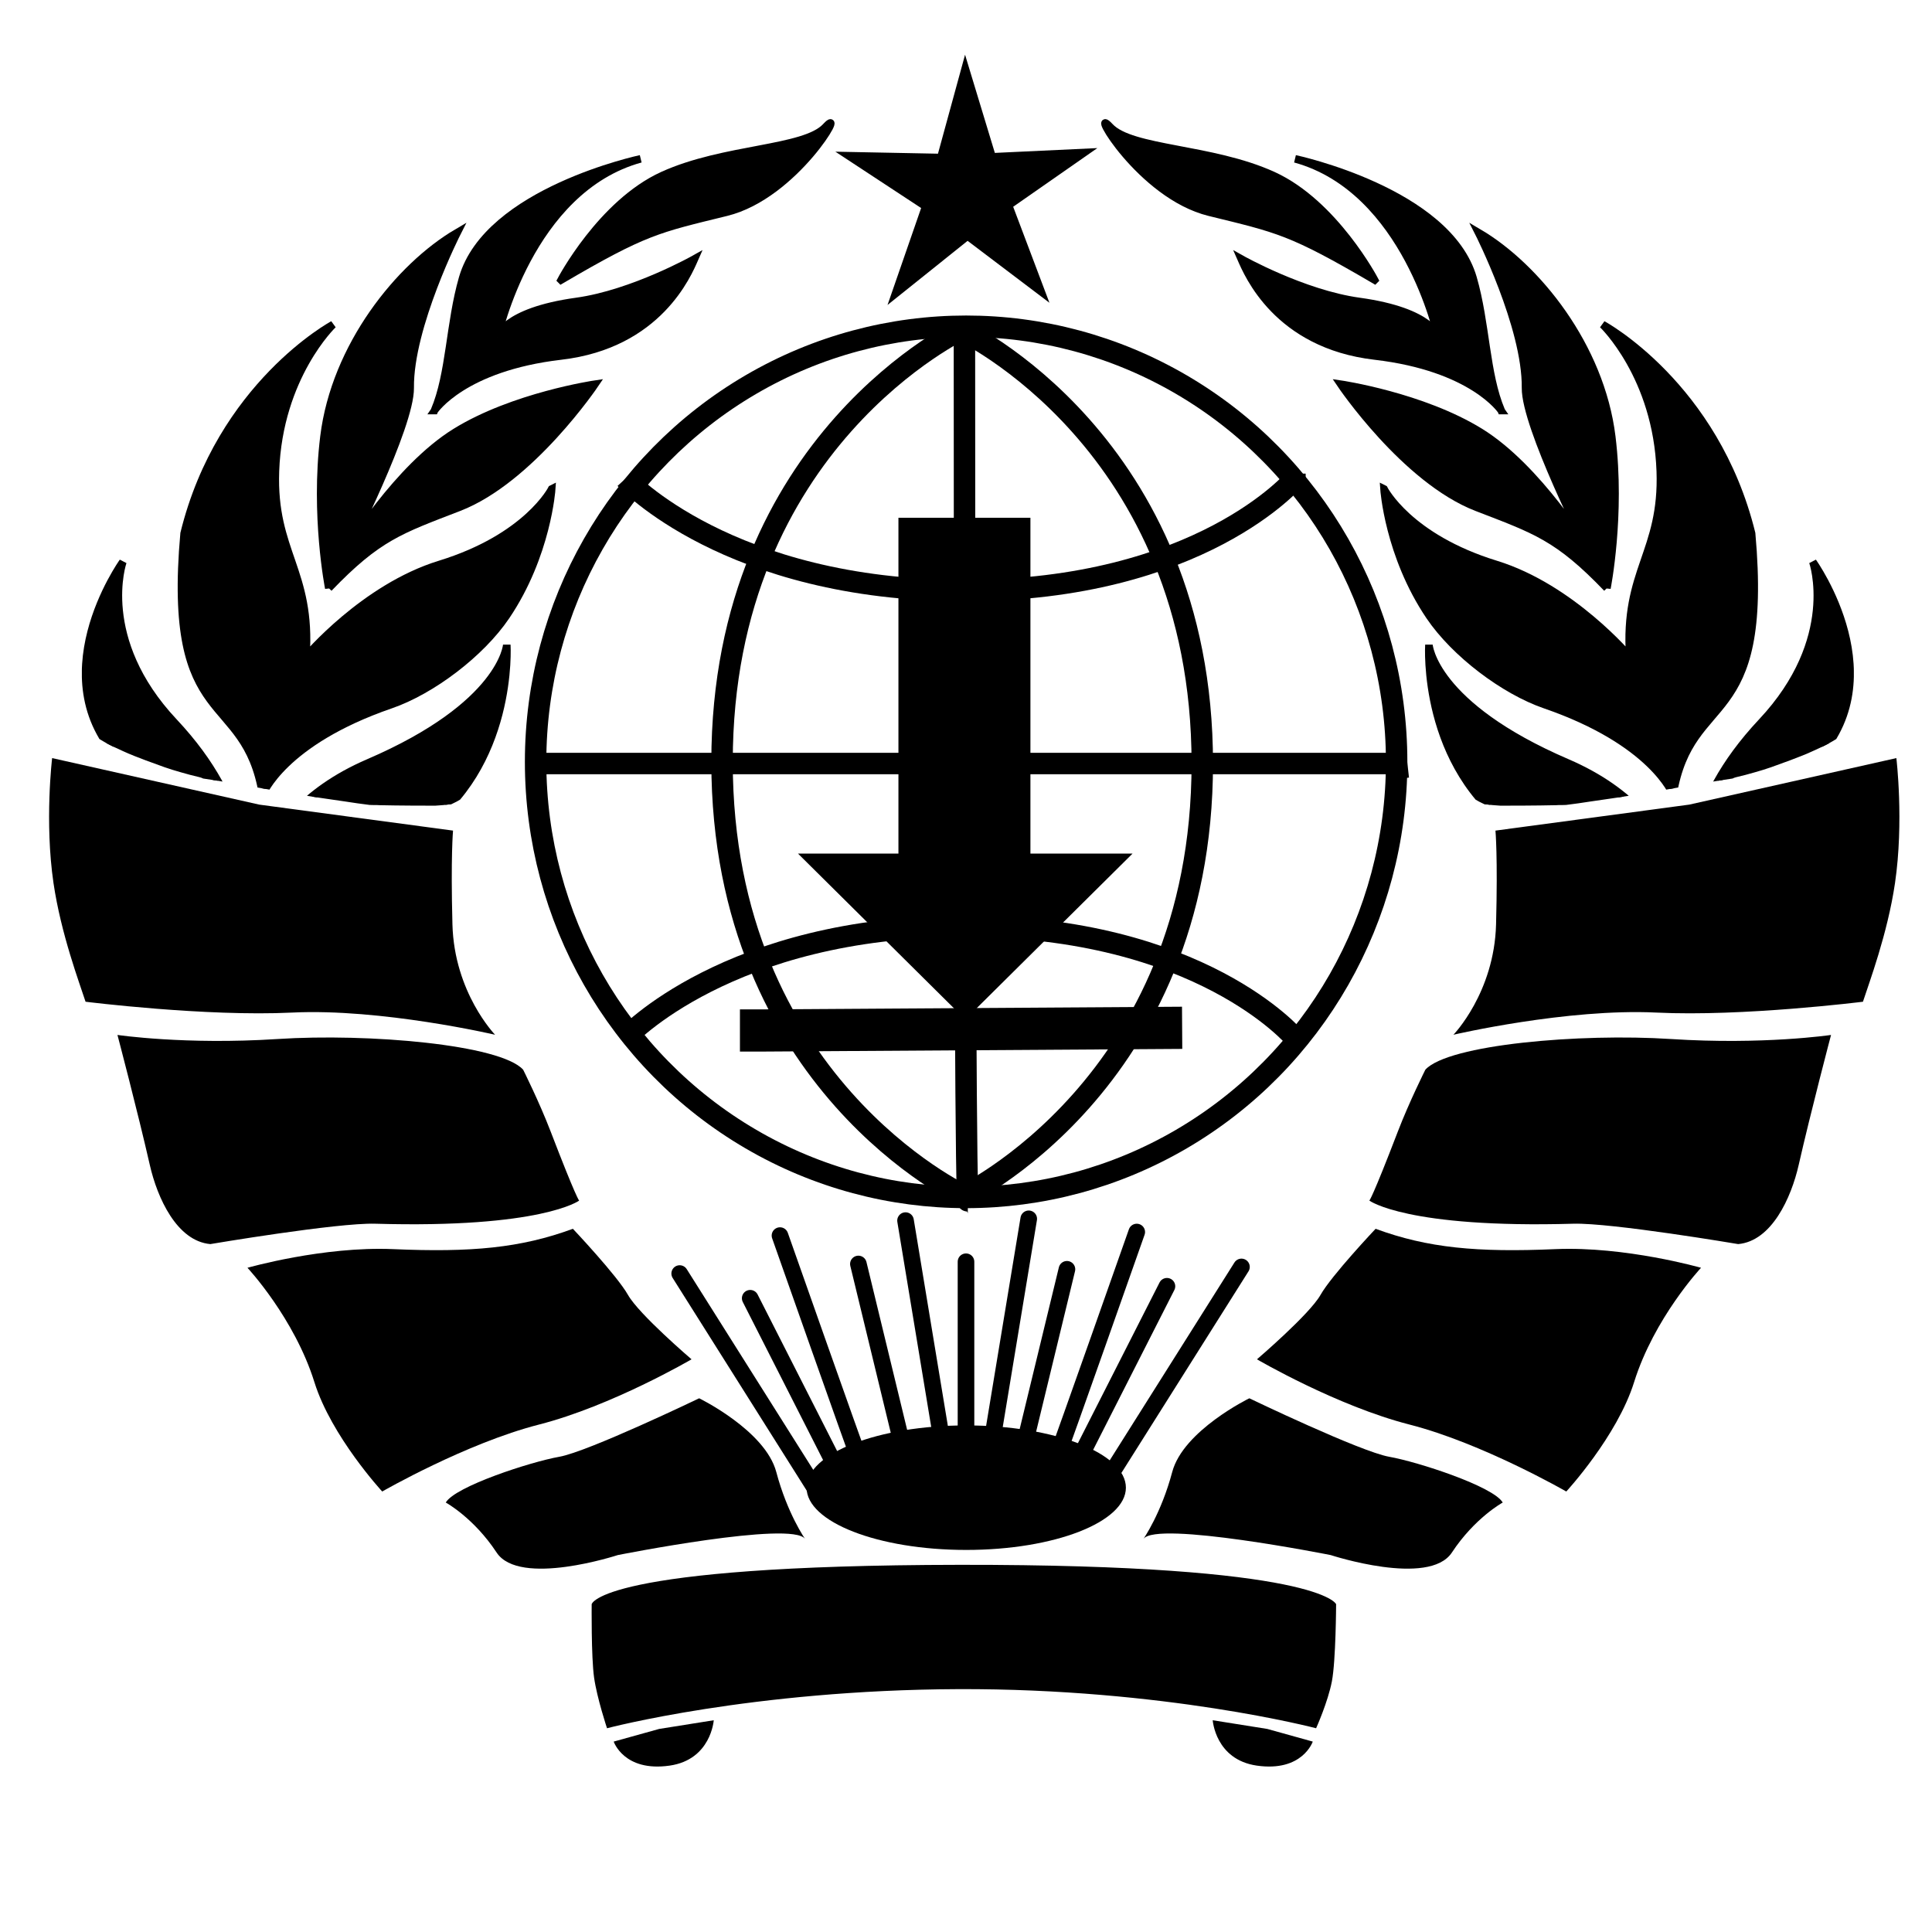 <?xml version="1.0" encoding="UTF-8" standalone="no"?>
<!-- Created with Inkscape (http://www.inkscape.org/) -->

<svg
   width="400"
   height="400"
   viewBox="0 20 512 512"
   version="1.1"
   id="svg1"
   xml:space="preserve"
   inkscape:version="1.3 (0e150ed6c4, 2023-07-21)"
   sodipodi:docname="logo512q.svg"
   xmlns:inkscape="http://www.inkscape.org/namespaces/inkscape"
   xmlns:sodipodi="http://sodipodi.sourceforge.net/DTD/sodipodi-0.dtd"
   xmlns="http://www.w3.org/2000/svg"
   xmlns:svg="http://www.w3.org/2000/svg"><sodipodi:namedview
     id="namedview1"
     pagecolor="#ffffff"
     bordercolor="#000000"
     borderopacity="0.25"
     inkscape:showpageshadow="2"
     inkscape:pageopacity="0.0"
     inkscape:pagecheckerboard="0"
     inkscape:deskcolor="#d1d1d1"
     inkscape:document-units="px"
     inkscape:zoom="1.4142136"
     inkscape:cx="219.91021"
     inkscape:cy="246.42671"
     inkscape:window-width="1920"
     inkscape:window-height="991"
     inkscape:window-x="-9"
     inkscape:window-y="-9"
     inkscape:window-maximized="1"
     inkscape:current-layer="svg1" /><defs
     id="defs1"><clipPath
       clipPathUnits="userSpaceOnUse"
       id="clipPath104"><path
         id="path105"
         style="fill:#ff0000;fill-opacity:1;fill-rule:nonzero;stroke:none"
         d="M 21.695,51.561 V 212.891 c 0.501,0.343 0.999,0.69 1.506,1.025 1.384,0.881 2.788,1.726 4.199,2.562 1.622,0.974 3.354,1.748 5.076,2.525 2.014,0.945 4.103,1.719 6.18,2.514 1.66,0.606 3.314,1.223 4.98,1.811 1.428,0.491 2.871,0.945 4.326,1.348 1.61,0.464 3.225,0.907 4.859,1.275 0.396,0.089 0.728,0.217 1.014,0.367 1.162,0.179 2.328,0.333 3.488,0.529 2.431,0.422 4.865,0.831 7.301,1.229 2.662,0.437 5.316,0.928 7.973,1.393 3.005,0.533 6.02,1.009 9.037,1.471 3.266,0.539 6.549,0.967 9.822,1.461 2.158,0.354 4.324,0.638 6.492,0.916 0.421,0.013 0.842,0.025 1.264,0.037 0.2,-0.017 0.413,-0.021 0.643,-0.008 0.205,0.012 0.41,0.023 0.615,0.035 2.848,0.066 5.697,0.095 8.545,0.113 2.114,0.012 4.228,0.016 6.342,0.019 1.448,-0.082 2.892,-0.208 4.326,-0.418 0.909,-0.407 1.787,-0.883 2.633,-1.406 0.793,-0.503 1.45,-1.164 2.07,-1.861 0.573,-0.752 1.246,-1.413 1.938,-2.055 0.721,-0.67 1.43,-0.945 2.02,-0.943 0.74,0.002 1.289,0.445 1.439,1.096 0.222,-0.063 0.441,-0.122 0.639,-0.129 1.804,-0.063 2.498,2.067 0.219,3.578 -0.543,0.36 -1.076,0.732 -1.596,1.121 0.348,-0.088 0.683,-0.153 0.975,-0.152 2.394,0.001 2.792,2.707 -0.146,3.57 -1.062,0.312 -2.124,0.658 -3.232,0.764 -0.386,0.051 -0.774,0.09 -1.16,0.135 2.352,0.926 1.667,3.66 -1.43,3.244 -0.306,-0.041 -0.369,-0.05 -0.475,-0.064 -0.389,0.58 -1.246,0.992 -2.541,0.873 -0.524,-0.048 -1.048,-0.09 -1.572,-0.135 2.347,1.04 1.526,3.764 -1.561,3.176 -0.47,-0.09 -0.94,-0.178 -1.41,-0.268 -3.735,-0.703 -7.449,-1.502 -11.158,-2.332 -4.041,-0.882 -8.077,-1.789 -12.131,-2.609 -0.002,-4.1e-4 -0.004,-0.002 -0.006,-0.002 -0.449,-0.011 -0.897,-0.027 -1.346,-0.031 -1.344,-0.018 -2.689,-0.018 -4.033,-0.016 -1.547,0.002 -2.408,-0.687 -2.588,-1.457 -1.512,-0.281 -3.017,-0.6 -4.533,-0.857 -4.675,-0.798 -9.35,-1.612 -14.01,-2.498 -6.676,-1.264 -13.336,-2.601 -20.006,-3.895 -2.922,-0.585 -5.847,-1.166 -8.754,-1.826 -2.132,-0.484 -1.369,-0.34 -3.271,-0.785 -0.374,-0.087 -0.75,-0.167 -1.125,-0.25 -1.197,-0.237 -2.407,-0.467 -3.633,-0.453 -2.188,0.025 -3.009,-1.347 -2.461,-2.389 -1.947,-0.903 -3.87,-1.858 -5.742,-2.906 v 60.449 H 221.174 V 51.561 Z m 0,165.58 v 0.105 c 0.038,0.023 0.077,0.047 0.115,0.07 0.522,0.312 1.064,0.589 1.594,0.887 -0.573,-0.349 -1.142,-0.704 -1.709,-1.062 z" /></clipPath></defs><g
     inkscape:groupmode="layer"
     id="layer7"
     inkscape:label="солнце"><ellipse
       style="opacity:1;fill:#000000;fill-opacity:1;stroke:none;stroke-width:4.4;stroke-linecap:square;stroke-linejoin:round;stroke-dasharray:none;stroke-opacity:1"
       id="path129"
       cx="256.062"
       cy="414.25"
       rx="42.312"
       ry="16.5" /><path
       style="opacity:1;fill:#000000;fill-opacity:1;stroke:#000000;stroke-width:4.4;stroke-linecap:round;stroke-linejoin:round;stroke-dasharray:none;stroke-opacity:1"
       d="M 256,399.25 V 354.375"
       id="path130" /><path
       style="opacity:1;fill:#000000;fill-opacity:1;stroke:#000000;stroke-width:4.4;stroke-linecap:round;stroke-linejoin:round;stroke-dasharray:none;stroke-opacity:1"
       d="m 263.125,400.5 9.5,-57.5"
       id="path131" /><path
       style="fill:#000000;fill-opacity:1;stroke:#000000;stroke-width:4.4;stroke-linecap:round;stroke-linejoin:round;stroke-dasharray:none;stroke-opacity:1"
       d="m 249.476,400.974 -9.5,-57.5"
       id="path131-6" /><path
       style="opacity:1;fill:#000000;fill-opacity:1;stroke:#000000;stroke-width:4.4;stroke-linecap:round;stroke-linejoin:round;stroke-dasharray:none;stroke-opacity:1"
       d="M 280.625,404.625 C 281,404 301.25,346.5 301.25,346.5"
       id="path132" /><path
       style="fill:#000000;fill-opacity:1;stroke:#000000;stroke-width:4.4;stroke-linecap:round;stroke-linejoin:round;stroke-dasharray:none;stroke-opacity:1"
       d="m 227.328,405.568 c -0.375,-0.625 -20.625,-58.125 -20.625,-58.125"
       id="path132-6" /><path
       style="opacity:1;fill:#000000;fill-opacity:1;stroke:#000000;stroke-width:4.4;stroke-linecap:round;stroke-linejoin:round;stroke-dasharray:none;stroke-opacity:1"
       d="m 285.5,407.625 23.75,-46.75"
       id="path135" /><path
       style="fill:#000000;fill-opacity:1;stroke:#000000;stroke-width:4.4;stroke-linecap:round;stroke-linejoin:round;stroke-dasharray:none;stroke-opacity:1"
       d="m 222.562,410.799 -23.75,-46.75"
       id="path135-1" /><path
       style="opacity:1;fill:#000000;fill-opacity:1;stroke:#000000;stroke-width:4.4;stroke-linecap:round;stroke-linejoin:round;stroke-dasharray:none;stroke-opacity:1"
       d="M 292.75,413.25 329,355.75"
       id="path133" /><path
       style="fill:#000000;fill-opacity:1;stroke:#000000;stroke-width:4.4;stroke-linecap:round;stroke-linejoin:round;stroke-dasharray:none;stroke-opacity:1"
       d="m 216.374,415.003 -36.25,-57.5"
       id="path133-5" /><path
       style="opacity:1;fill:#000000;fill-opacity:1;stroke:#000000;stroke-width:4.4;stroke-linecap:round;stroke-linejoin:round;stroke-dasharray:none;stroke-opacity:1"
       d="m 271.75,401.75 11,-45.375"
       id="path134" /><path
       style="fill:#000000;fill-opacity:1;stroke:#000000;stroke-width:4.4;stroke-linecap:round;stroke-linejoin:round;stroke-dasharray:none;stroke-opacity:1"
       d="m 238.481,400.343 -11,-45.375"
       id="path134-1" /></g><g
     inkscape:groupmode="layer"
     id="layer6"
     inkscape:label="низ"
     style="display:inline;opacity:1"><path
       style="opacity:1;fill:#000000;fill-opacity:1;stroke:none;stroke-width:4.4;stroke-linecap:square;stroke-linejoin:round;stroke-dasharray:none;stroke-opacity:1"
       d="m 156.801,445.124 c 0,0 1.937,-10.322 97.581,-10.43 95.644,-0.108 99.702,10.43 99.702,10.43 0,0 -0.063,14.941 -1.118,20.44 -1.055,5.499 -4.185,12.441 -4.185,12.441 0,0 -40.205,-10.58 -94.905,-10.366 -54.7,0.214 -93.008,10.366 -93.008,10.366 0,0 -2.645,-7.928 -3.428,-13.426 -0.783,-5.498 -0.638,-19.454 -0.638,-19.454 z"
       id="path126"
       sodipodi:nodetypes="czczczczc" /><path
       style="opacity:1;fill:#000000;fill-opacity:1;stroke:none;stroke-width:4.4;stroke-linecap:square;stroke-linejoin:round;stroke-dasharray:none;stroke-opacity:1"
       d="m 162.635,481.54 12.059,-3.355 14.457,-2.302 c 0,0 -0.707,10.43 -11.667,12.021 -12.117,1.759 -14.849,-6.364 -14.849,-6.364 z"
       id="path127"
       sodipodi:nodetypes="cccsc" /><path
       style="opacity:1;fill:#000000;fill-opacity:1;stroke:none;stroke-width:4.4;stroke-linecap:square;stroke-linejoin:round;stroke-dasharray:none;stroke-opacity:1"
       d="m 347.897,481.54 -12.059,-3.355 -14.457,-2.302 c 0,0 0.707,10.43 11.667,12.021 12.117,1.759 14.849,-6.364 14.849,-6.364 z"
       id="path128"
       sodipodi:nodetypes="cccsc" /></g><g
     inkscape:groupmode="layer"
     id="layer4"
     inkscape:label="ветвь1"
     clip-path="url(#clipPath104)"><path
       style="opacity:1;fill:#000000;fill-opacity:1;stroke:#000000;stroke-width:2;stroke-linecap:square;stroke-dasharray:none;stroke-opacity:1"
       d="m 148.678,94.215 c 0,0 10.668,-20.325 26.951,-27.737 16.283,-7.411 37.506,-6.738 43.234,-12.914 5.727,-6.176 -8.085,18.192 -26.389,22.684 -18.304,4.492 -21.561,4.941 -43.795,17.967 z"
       id="path20"
       sodipodi:nodetypes="csssc" /><path
       style="display:inline;opacity:1;fill:#000000;fill-opacity:1;stroke:#000000;stroke-width:2;stroke-linecap:square;stroke-dasharray:none;stroke-opacity:1"
       d="m 115.136,128.794 c 0,0 7.623,-11.434 33.509,-14.452 25.886,-3.017 33.667,-21.757 35.414,-25.727 0,0 -16.327,9.208 -31.285,11.275 -19.534,2.7 -20.963,9.529 -20.963,9.529 0,0 8.417,-39.226 37.955,-47.325 0,0 -40.513,8.591 -47.166,31.603 -3.463,11.978 -3.335,25.409 -7.464,35.097 z"
       id="path22"
       sodipodi:nodetypes="cscsccsc" /><path
       style="opacity:1;fill:#000000;fill-opacity:1;stroke:#000000;stroke-width:2;stroke-linecap:square;stroke-dasharray:none;stroke-opacity:1"
       d="m 87.132,175.867 c 0,0 -3.829,-19.26 -1.277,-40.129 2.931,-23.969 19.912,-45.059 35.317,-54.111 0,0 -12.667,24.928 -12.469,41.17 0.125,10.197 -16.609,43.108 -16.609,43.108 0,0 13.197,-21.866 28.602,-31.394 15.404,-9.529 37.002,-12.705 37.002,-12.705 0,0 -17.025,25.304 -36.106,32.671 -15.535,5.998 -21.448,7.838 -34.46,21.389 z"
       id="path23"
       sodipodi:nodetypes="cscscscsc" /><path
       style="opacity:1;fill:#000000;fill-opacity:1;stroke:#000000;stroke-width:2;stroke-linecap:square;stroke-dasharray:none;stroke-opacity:1"
       d="m 146.208,149.577 c 0,0 -6.479,12.863 -29.646,19.988 -20.087,6.178 -35.485,24.48 -35.485,24.48 1.572,-22.908 -8.855,-27.638 -8.085,-49.185 0.898,-25.154 15.272,-38.854 15.272,-38.854 0,0 -29.816,16.061 -39.473,55.365 -4.755,53.102 16.077,41.033 20.821,69.167 0,0 5.33,-13.923 33.916,-23.769 10.86,-3.741 23.896,-13.568 30.595,-23.482 10.933,-16.18 12.086,-33.711 12.086,-33.711 z"
       id="path24"
       sodipodi:nodetypes="cccscscssc" /><path
       style="display:inline;opacity:1;fill:#000000;fill-opacity:1;stroke:#000000;stroke-width:2;stroke-linecap:square;stroke-dasharray:none;stroke-opacity:1"
       d="m 51.431,280.737 c 0,0 5.166,-35.71 -18.192,-57.944 -23.357,-22.234 -0.674,-53.902 -0.674,-53.902 0,0 -7.144,20.422 13.519,42.431 20.662,22.01 19.945,41.116 19.945,56.388 0,0 -3.818,-30.32 31.667,-45.592 35.485,-15.272 36.608,-31.218 36.608,-31.218 0,0 2.021,32.341 -23.133,49.41 -25.154,17.069 -36.159,39.528 -36.159,39.528 z"
       id="path25"
       sodipodi:nodetypes="cscscscscc" /></g><g
     inkscape:groupmode="layer"
     id="g110"
     inkscape:label="ветвь2"
     clip-path="url(#clipPath104)"
     transform="matrix(-1,0,0,1,512.984,0)"><path
       style="opacity:1;fill:#000000;fill-opacity:1;stroke:#000000;stroke-width:2;stroke-linecap:square;stroke-dasharray:none;stroke-opacity:1"
       d="m 148.678,94.215 c 0,0 10.668,-20.325 26.951,-27.737 16.283,-7.411 37.506,-6.738 43.234,-12.914 5.727,-6.176 -8.085,18.192 -26.389,22.684 -18.304,4.492 -21.561,4.941 -43.795,17.967 z"
       id="path106"
       sodipodi:nodetypes="csssc" /><path
       style="display:inline;opacity:1;fill:#000000;fill-opacity:1;stroke:#000000;stroke-width:2;stroke-linecap:square;stroke-dasharray:none;stroke-opacity:1"
       d="m 115.136,128.794 c 0,0 7.623,-11.434 33.509,-14.452 25.886,-3.017 33.667,-21.757 35.414,-25.727 0,0 -16.327,9.208 -31.285,11.275 -19.534,2.7 -20.963,9.529 -20.963,9.529 0,0 8.417,-39.226 37.955,-47.325 0,0 -40.513,8.591 -47.166,31.603 -3.463,11.978 -3.335,25.409 -7.464,35.097 z"
       id="path107"
       sodipodi:nodetypes="cscsccsc" /><path
       style="opacity:1;fill:#000000;fill-opacity:1;stroke:#000000;stroke-width:2;stroke-linecap:square;stroke-dasharray:none;stroke-opacity:1"
       d="m 87.132,175.867 c 0,0 -3.829,-19.26 -1.277,-40.129 2.931,-23.969 19.912,-45.059 35.317,-54.111 0,0 -12.667,24.928 -12.469,41.17 0.125,10.197 -16.609,43.108 -16.609,43.108 0,0 13.197,-21.866 28.602,-31.394 15.404,-9.529 37.002,-12.705 37.002,-12.705 0,0 -17.025,25.304 -36.106,32.671 -15.535,5.998 -21.448,7.838 -34.46,21.389 z"
       id="path108"
       sodipodi:nodetypes="cscscscsc" /><path
       style="opacity:1;fill:#000000;fill-opacity:1;stroke:#000000;stroke-width:2;stroke-linecap:square;stroke-dasharray:none;stroke-opacity:1"
       d="m 146.208,149.577 c 0,0 -6.479,12.863 -29.646,19.988 -20.087,6.178 -35.485,24.48 -35.485,24.48 1.572,-22.908 -8.855,-27.638 -8.085,-49.185 0.898,-25.154 15.272,-38.854 15.272,-38.854 0,0 -29.816,16.061 -39.473,55.365 -4.755,53.102 16.077,41.033 20.821,69.167 0,0 5.33,-13.923 33.916,-23.769 10.86,-3.741 23.896,-13.568 30.595,-23.482 10.933,-16.18 12.086,-33.711 12.086,-33.711 z"
       id="path109"
       sodipodi:nodetypes="cccscscssc" /><path
       style="display:inline;opacity:1;fill:#000000;fill-opacity:1;stroke:#000000;stroke-width:2;stroke-linecap:square;stroke-dasharray:none;stroke-opacity:1"
       d="m 51.431,280.737 c 0,0 5.166,-35.71 -18.192,-57.944 -23.357,-22.234 -0.674,-53.902 -0.674,-53.902 0,0 -7.144,20.422 13.519,42.431 20.662,22.01 19.945,41.116 19.945,56.388 0,0 -3.818,-30.32 31.667,-45.592 35.485,-15.272 36.608,-31.218 36.608,-31.218 0,0 2.021,32.341 -23.133,49.41 -25.154,17.069 -36.159,39.528 -36.159,39.528 z"
       id="path110"
       sodipodi:nodetypes="cscscscscc" /></g><g
     inkscape:groupmode="layer"
     id="layer5"
     inkscape:label="лента1"
     style="stroke:none"><path
       style="opacity:1;fill:#000000;fill-opacity:1;stroke:none;stroke-width:4.6;stroke-linecap:square;stroke-linejoin:round;stroke-dasharray:none;stroke-opacity:1"
       d="m 13.816,220.903 c 0,0 -2.032,16.827 0.361,33.12 1.979,13.473 6.914,26.557 8.496,31.445 0,0 31.845,3.995 54.749,2.875 23.608,-1.155 53.779,5.876 53.779,5.876 0,0 -10.824,-11.142 -11.3,-29.246 -0.476,-18.104 0.159,-24.854 0.159,-24.854 l -51.355,-6.886 z"
       id="path31"
       sodipodi:nodetypes="cscscsccc" /><path
       style="opacity:1;fill:#000000;fill-opacity:1;stroke:none;stroke-width:2;stroke-linecap:square;stroke-linejoin:round;stroke-dasharray:none;stroke-opacity:1"
       d="m 153.48,338.17 c 0,0 -9.917,7.398 -54.065,6.128 -10.081,-0.29 -43.672,5.399 -43.672,5.399 -8.893,-0.794 -14.068,-12.289 -16.04,-20.963 -3.176,-13.975 -8.576,-34.462 -8.576,-34.462 0,0 17.945,2.669 42.402,1.081 24.093,-1.564 59.077,1.46 65.112,8.13 0,0 4.272,8.526 7.289,16.385 6.829,17.787 7.55,18.302 7.55,18.302 z"
       id="path32"
       sodipodi:nodetypes="cscscscsc" /><path
       style="opacity:1;fill:#000000;fill-opacity:1;stroke:none;stroke-width:4.4;stroke-linecap:square;stroke-linejoin:round;stroke-dasharray:none;stroke-opacity:1"
       d="m 183.265,380.23 c 0,0 -21.111,12.352 -40.426,17.293 -19.315,4.941 -41.549,17.743 -41.549,17.743 0,0 -13.475,-14.598 -17.967,-28.972 -5.326,-17.044 -17.743,-30.32 -17.743,-30.32 0,0 20.094,-5.747 38.629,-4.941 20.662,0.898 33.793,-0.298 47.613,-5.39 0,0 11.679,12.352 14.598,17.518 2.92,5.166 16.844,17.069 16.844,17.069 z"
       id="path33"
       sodipodi:nodetypes="cscscscsc" /><path
       style="display:inline;opacity:1;fill:#000000;fill-opacity:1;stroke:none;stroke-width:4.4;stroke-linecap:square;stroke-linejoin:round;stroke-dasharray:none;stroke-opacity:1"
       d="m 213.36,427.843 c 0,0 -4.716,-6.738 -7.636,-17.743 -2.92,-11.005 -20.438,-19.539 -20.438,-19.539 0,0 -29.421,14.149 -37.057,15.497 -7.636,1.348 -27.625,7.861 -30.095,12.128 0,0 7.411,4.043 13.475,13.251 6.064,9.208 32.116,0.674 32.116,0.674 0,0 46.265,-9.208 49.634,-4.267 z"
       id="path34"
       sodipodi:nodetypes="cscscscc" /></g><g
     inkscape:groupmode="layer"
     id="g45"
     inkscape:label="лента2"
     style="stroke:none"
     transform="matrix(-1,0,0,1,516.372,0)"><path
       style="opacity:1;fill:#000000;fill-opacity:1;stroke:none;stroke-width:4.6;stroke-linecap:square;stroke-linejoin:round;stroke-dasharray:none;stroke-opacity:1"
       d="m 13.816,220.903 c 0,0 -2.032,16.827 0.361,33.12 1.979,13.473 6.914,26.557 8.496,31.445 0,0 31.845,3.995 54.749,2.875 23.608,-1.155 53.779,5.876 53.779,5.876 0,0 -10.824,-11.142 -11.3,-29.246 -0.476,-18.104 0.159,-24.854 0.159,-24.854 l -51.355,-6.886 z"
       id="path42"
       sodipodi:nodetypes="cscscsccc" /><path
       style="opacity:1;fill:#000000;fill-opacity:1;stroke:none;stroke-width:2;stroke-linecap:square;stroke-linejoin:round;stroke-dasharray:none;stroke-opacity:1"
       d="m 153.48,338.17 c 0,0 -9.917,7.398 -54.065,6.128 -10.081,-0.29 -43.672,5.399 -43.672,5.399 -8.893,-0.794 -14.068,-12.289 -16.04,-20.963 -3.176,-13.975 -8.576,-34.462 -8.576,-34.462 0,0 17.945,2.669 42.402,1.081 24.093,-1.564 59.077,1.46 65.112,8.13 0,0 4.272,8.526 7.289,16.385 6.829,17.787 7.55,18.302 7.55,18.302 z"
       id="path43"
       sodipodi:nodetypes="cscscscsc" /><path
       style="opacity:1;fill:#000000;fill-opacity:1;stroke:none;stroke-width:4.4;stroke-linecap:square;stroke-linejoin:round;stroke-dasharray:none;stroke-opacity:1"
       d="m 183.265,380.23 c 0,0 -21.111,12.352 -40.426,17.293 -19.315,4.941 -41.549,17.743 -41.549,17.743 0,0 -13.475,-14.598 -17.967,-28.972 -5.326,-17.044 -17.743,-30.32 -17.743,-30.32 0,0 20.094,-5.747 38.629,-4.941 20.662,0.898 33.793,-0.298 47.613,-5.39 0,0 11.679,12.352 14.598,17.518 2.92,5.166 16.844,17.069 16.844,17.069 z"
       id="path44"
       sodipodi:nodetypes="cscscscsc" /><path
       style="display:inline;opacity:1;fill:#000000;fill-opacity:1;stroke:none;stroke-width:4.4;stroke-linecap:square;stroke-linejoin:round;stroke-dasharray:none;stroke-opacity:1"
       d="m 213.36,427.843 c 0,0 -4.716,-6.738 -7.636,-17.743 -2.92,-11.005 -20.438,-19.539 -20.438,-19.539 0,0 -29.421,14.149 -37.057,15.497 -7.636,1.348 -27.625,7.861 -30.095,12.128 0,0 7.411,4.043 13.475,13.251 6.064,9.208 32.116,0.674 32.116,0.674 0,0 46.265,-9.208 49.634,-4.267 z"
       id="path45"
       sodipodi:nodetypes="cscscscc" /></g><g
     inkscape:groupmode="layer"
     id="layer2"
     inkscape:label="глобус"><ellipse
       style="fill:#000000;stroke-width:5.681;fill-opacity:0;stroke:#000000;stroke-opacity:1;stroke-dasharray:none"
       id="path1"
       cx="256.032"
       cy="221.895"
       rx="114.092"
       ry="115.439" /><path
       style="fill:#000000;fill-opacity:0;stroke:#000000;stroke-width:5.681;stroke-dasharray:none;stroke-opacity:1"
       d="m 255.583,106.456 c 0,232.226 0.898,232.226 0.898,232.226"
       id="path6" /><path
       style="fill:#000000;fill-opacity:0;stroke:#000000;stroke-width:5.681;stroke-dasharray:none;stroke-opacity:1"
       d="m 142.39,222.344 h 227.734 l 0.449,4.043"
       id="path7" /><path
       style="fill:#000000;fill-opacity:0;stroke:#000000;stroke-width:5.681;stroke-dasharray:none;stroke-opacity:1"
       d="m 165.747,295.111 c 0,0 27.215,-29.646 89.836,-29.646 62.621,0 87.59,29.646 87.59,29.646 v 1.348"
       id="path8"
       sodipodi:nodetypes="czcc" /><path
       style="fill:#000000;fill-opacity:0;stroke:#000000;stroke-width:5.681;stroke-dasharray:none;stroke-opacity:1"
       d="m 165.747,146.86 c 0,0 27.215,29.646 89.836,29.646 62.621,0 87.59,-29.646 87.59,-29.646 v -1.348"
       id="path11"
       sodipodi:nodetypes="czcc" /><path
       style="fill:#000000;fill-opacity:0;stroke:#000000;stroke-width:5.681;stroke-dasharray:none;stroke-opacity:1"
       d="m 255.583,106.905 c 0,0 -64.233,29.761 -64.233,114.99 0,85.229 64.233,114.99 64.233,114.99"
       id="path12"
       sodipodi:nodetypes="czc" /><path
       style="fill:#000000;fill-opacity:0;stroke:#000000;stroke-width:5.681;stroke-dasharray:none;stroke-opacity:1"
       d="m 254.386,107.354 c 0,0 64.233,29.761 64.233,114.99 0,85.229 -64.233,114.99 -64.233,114.99"
       id="path15"
       sodipodi:nodetypes="czc" /></g><g
     inkscape:groupmode="layer"
     id="layer3"
     inkscape:label="загрузка"
     style="stroke:#000000;stroke-opacity:1"><path
       style="fill:#000000;fill-opacity:0;stroke:#000000;stroke-width:34.977;stroke-dasharray:none;stroke-opacity:1"
       d="M 255.583,157.213 V 270.406"
       id="path16" /><path
       style="fill:#000000;fill-opacity:1;stroke:#000000;stroke-width:2.49;stroke-linecap:square;stroke-dasharray:none;stroke-opacity:1"
       d="m 254.789,247.452 h 42.328 l -41.31,40.971 -41.31,-40.971 h 44.592"
       id="path18" /><path
       style="opacity:1;fill:#000000;fill-opacity:1;stroke:#000000;stroke-width:11.181;stroke-linecap:square;stroke-dasharray:none;stroke-opacity:1"
       d="m 201.682,293.09 c 0.898,0 106.006,-0.674 106.006,-0.674"
       id="path19" /></g><path
     sodipodi:type="star"
     style="stroke:none;stroke-opacity:1;display:inline;opacity:1;fill:#000000;fill-opacity:1;stroke-width:4.4;stroke-linecap:square;stroke-linejoin:round;stroke-dasharray:none"
     id="path123"
     inkscape:flatsided="false"
     sodipodi:sides="5"
     sodipodi:cx="256.25"
     sodipodi:cy="71"
     sodipodi:r1="36.503424"
     sodipodi:r2="12.824976"
     sodipodi:arg1="-1.5844941"
     sodipodi:arg2="-0.95617556"
     inkscape:rounded="0"
     inkscape:randomized="0"
     d="m 255.75,34.5 7.896,26.022 27.164,-1.277 -22.309,15.55 9.608,25.44 -21.683,-16.411 -21.225,16.999 8.908,-25.693 -22.726,-14.933 27.188,0.532 z"
     inkscape:transform-center-x="-0.28867919"
     inkscape:transform-center-y="-0.29749391" /></svg>

